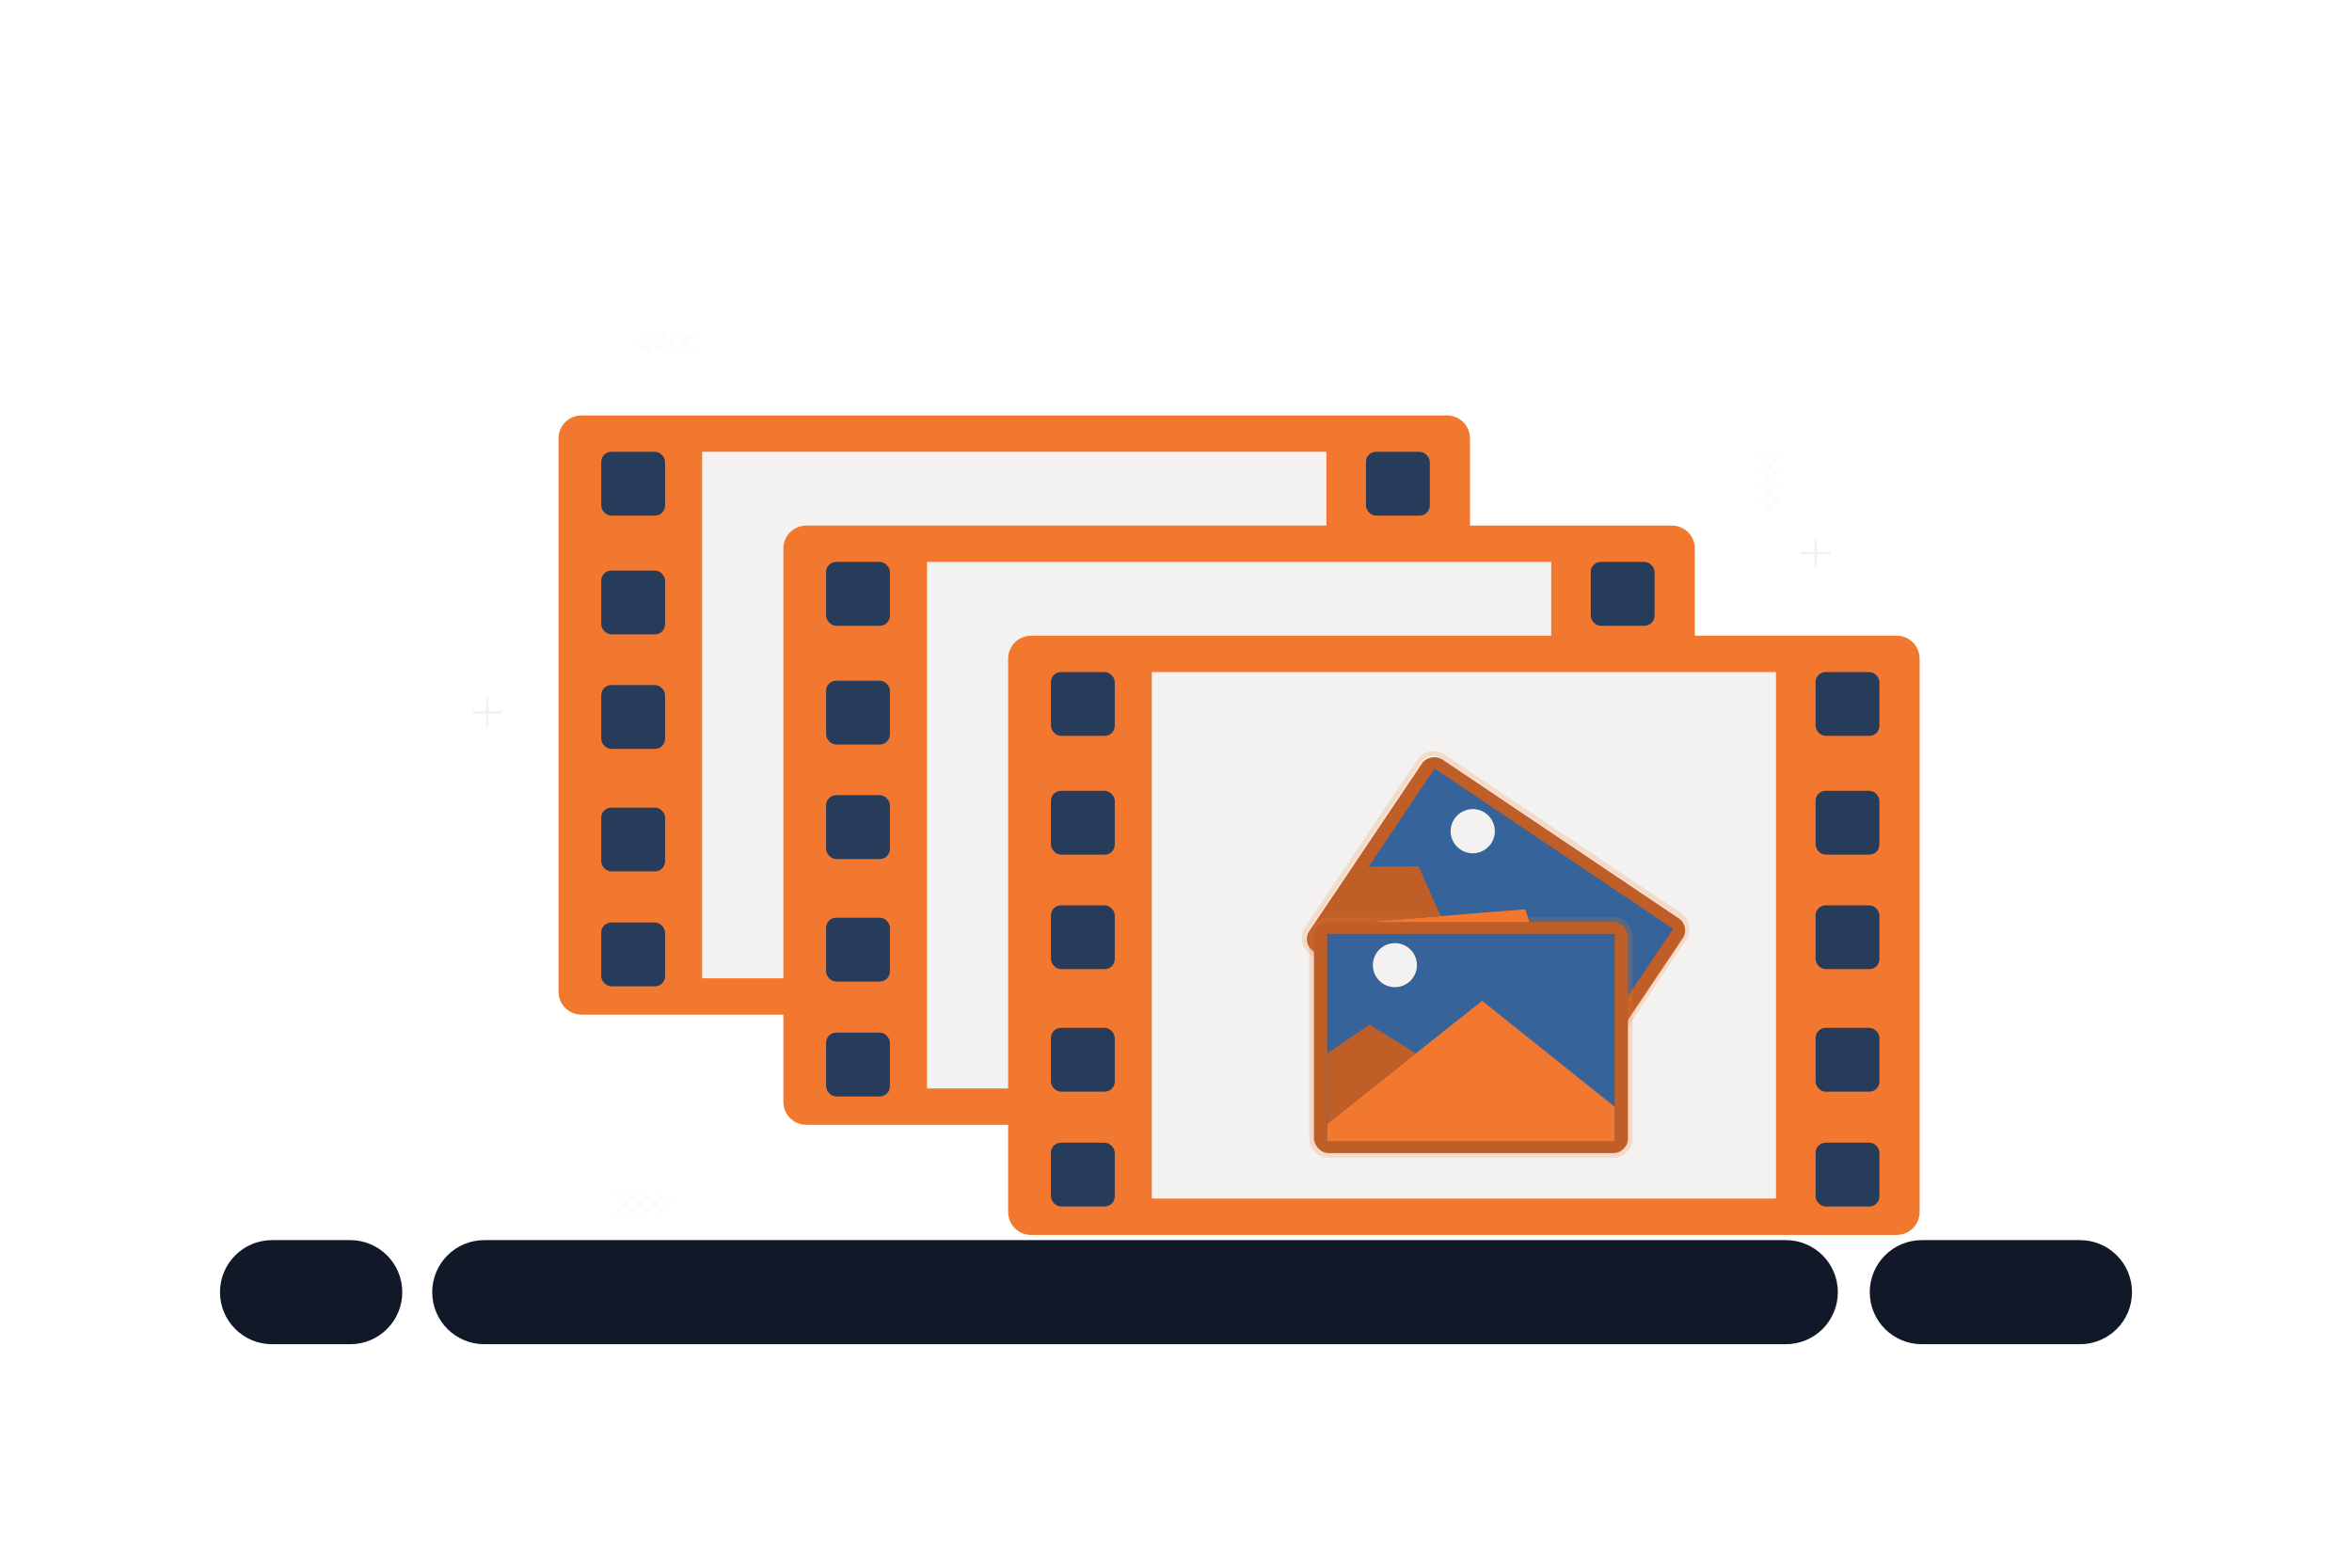 <?xml version="1.0" encoding="UTF-8"?>
<svg xmlns="http://www.w3.org/2000/svg" version="1.1" xmlns:xlink="http://www.w3.org/1999/xlink" viewBox="0 0 3000 2000">
  <!-- Generator: Adobe Illustrator 29.3.1, SVG Export Plug-In . SVG Version: 2.1.0 Build 151)  -->
  <defs>
    <style>
      .st0 {
        fill: #273B5B;
      }

      .st1 {
        fill: #273B5B;
      }

      .st2 {
        fill: #273B5B;
      }

      .st3 {
        fill: url(#linear-gradient2);
      }

      .st4 {
        fill: #273B5B;
      }

      .st5 {
        fill: #273B5B;
      }

      .st6 {
        fill: #273B5B;
      }

      .st7 {
        fill: #273B5B;
      }

      .st8 {
        fill: url(#linear-gradient10);
      }

      .st9 {
        fill: url(#New_Gradient_Swatch1);
      }

      .st10 {
        fill: #BF5E26;
      }

      .st11 {
        fill: #36649A;
      }

      .st12 {
        fill: #273B5B;
      }

      .st13 {
        fill: url(#Gradient_Blue_27);
      }

      .st14 {
        fill: url(#Gradient_Blue_217);
      }

      .st15 {
        fill: none;
      }

      .st16 {
        fill: #273B5B
      }

      .st17 {
        fill: #F4F2F0;
      }

      .st18 {
        fill: url(#New_Gradient_Swatch3);
      }

      .st19 {
        fill: #F4F2F0;
      }

      .st20 {
        opacity: 0;
      }

      .st20, .st21 {
        fill: #F27830;
      }

      .st22 {
        fill: #273B5B;
      }

      .st23 {
        fill: url(#Gradient_Blue_28);
      }

      .st24 {
        fill: #36649A;
      }

      .st25 {
        fill: #273B5B;
      }

      .st21 {
        mix-blend-mode: overlay;
      }

      .st21, .st26 {
        opacity: .2;
      }

      .st27 {
        fill: #BF5E26;
      }

      .st28 {
        fill: #F27830;
      }

      .st29 {
        fill: url(#linear-gradient11);
      }

      .st30 {
        fill: url(#New_Gradient_Swatch2);
      }

      .st31 {
        fill: #F4F2F0;
      }

      .st32 {
        fill: #F27830;
      }

      .st33 {
        fill: #273B5B;
      }

      .st34 {
        fill: url(#Gradient_Blue_218);
      }

      .st35 {
        fill: #111827;
      }

      .st36 {
        fill: url(#Gradient_Blue_216);
      }

      .st37 {
        fill: #273B5B;
      }

      .st38 {
        fill: #F27830;
      }

      .st39 {
        isolation: isolate;
      }

      .st40 {
        fill: #F27830;
      }

      .st41 {
        fill: url(#linear-gradient12);
      }

      .st42 {
        fill: #273B5B;
      }

      .st43 {
        fill: url(#linear-gradient7);
      }

      .st44 {
        fill: #BF5E26;
      }

      .st45 {
        fill: url(#linear-gradient4);
      }

      .st46 {
        fill: url(#Gradient_Blue_219);
      }

      .st47 {
        fill: url(#linear-gradient14);
      }

      .st48 {
        fill: url(#linear-gradient5);
      }

      .st49 {
        fill: url(#New_Gradient_Swatch);
      }

      .st50 {
        fill: url(#linear-gradient3);
      }

      .st51 {
        fill: url(#Gradient_Blue_29);
      }

      .st52 {
        opacity: 0;
      }

      .st52, .st53 {
        fill: #F4F2F0;
      }

      .st54 {
        fill: #273B5B;
      }

      .st55 {
        fill: url(#linear-gradient15);
      }

      .st56 {
        fill: #F4F2F0;
      }

      .st57 {
        fill: #273B5B;
      }

      .st58 {
        fill: #273B5B;
      }

      .st59 {
        fill: #273B5B;
      }

      .st60 {
        fill: #F4F2F0;
      }

      .st61 {
        fill: #273B5B;
      }

      .st62 {
        fill: url(#linear-gradient6);
      }

      .st63 {
        fill: url(#Gradient_Blue_26);
      }

      .st64 {
        fill: url(#linear-gradient13);
      }

      .st65 {
        fill: #273B5B;
      }

      .st66 {
        fill: #F27830;
      }

      .st67 {
        fill: #273B5B;
      }

      .st68 {
        fill: #273B5B;
      }
    </style>
    <linearGradient id="linear-gradient" x1="932.2" y1="1305" x2="1652.2" y2="522.7" gradientUnits="userSpaceOnUse">
      <stop offset="0" stop-color="#339"/>
      <stop offset="1" stop-color="#6b6bb5"/>
    </linearGradient>
    <linearGradient id="linear-gradient1" x1="1598.1" y1="506.2" x2="989.3" y2="1318.3" gradientUnits="userSpaceOnUse">
      <stop offset="0" stop-color="#9090c7"/>
      <stop offset="1" stop-color="#6b6bb5"/>
    </linearGradient>
    <linearGradient id="Gradient_Blue_2" data-name="Gradient Blue 2" x1="832.3" y1="584.2" x2="783.5" y2="649.4" gradientUnits="userSpaceOnUse">
      <stop offset="0" stop-color="#2a2a86"/>
      <stop offset="1" stop-color="#171761"/>
    </linearGradient>
    <linearGradient id="Gradient_Blue_21" data-name="Gradient Blue 2" x1="838.8" y1="727.1" x2="776.5" y2="810.1" xlink:href="#Gradient_Blue_2"/>
    <linearGradient id="Gradient_Blue_22" data-name="Gradient Blue 2" x1="838.8" y1="873.2" x2="776.5" y2="956.2" xlink:href="#Gradient_Blue_2"/>
    <linearGradient id="Gradient_Blue_23" data-name="Gradient Blue 2" x1="838.8" y1="1029.5" x2="776.5" y2="1112.5" xlink:href="#Gradient_Blue_2"/>
    <linearGradient id="Gradient_Blue_24" data-name="Gradient Blue 2" x1="838.8" y1="1176.1" x2="776.5" y2="1259.1" xlink:href="#Gradient_Blue_2"/>
    <linearGradient id="Gradient_Blue_25" data-name="Gradient Blue 2" x1="1814.1" y1="575.6" x2="1751.9" y2="658.7" xlink:href="#Gradient_Blue_2"/>
    <linearGradient id="Gradient_Blue_26" data-name="Gradient Blue 2" x1="1814.1" y1="727.1" x2="1751.9" y2="810.1" xlink:href="#Gradient_Blue_2"/>
    <linearGradient id="Gradient_Blue_27" data-name="Gradient Blue 2" x1="1814.1" y1="873.2" x2="1751.9" y2="956.2" xlink:href="#Gradient_Blue_2"/>
    <linearGradient id="Gradient_Blue_28" data-name="Gradient Blue 2" x1="1814.1" y1="1029.5" x2="1751.9" y2="1112.5" xlink:href="#Gradient_Blue_2"/>
    <linearGradient id="Gradient_Blue_29" data-name="Gradient Blue 2" x1="1814.1" y1="1176.1" x2="1751.9" y2="1259.1" xlink:href="#Gradient_Blue_2"/>
    <linearGradient id="linear-gradient2" x1="2191.2" y1="1887.4" x2="1999.5" y2="2145" gradientTransform="translate(3359.7 2998.3) rotate(-90) scale(1 -1)" gradientUnits="userSpaceOnUse">
      <stop offset="0" stop-color="#9090c7"/>
      <stop offset="1" stop-color="#4343a1"/>
    </linearGradient>
    <linearGradient id="linear-gradient3" x1="2113.5" y1="2190" x2="2018.7" y2="2027.9" gradientTransform="translate(4196.7 391.3) rotate(-146.1) scale(1 -1)" gradientUnits="userSpaceOnUse">
      <stop offset="0" stop-color="#419c41"/>
      <stop offset="1" stop-color="#7ed47e"/>
    </linearGradient>
    <linearGradient id="linear-gradient4" x1="2215.3" y1="2090" x2="2248.7" y2="1982" xlink:href="#linear-gradient3"/>
    <linearGradient id="New_Gradient_Swatch" data-name="New Gradient Swatch" x1="2157.1" y1="1933.4" x2="2213.4" y2="1933.4" gradientTransform="translate(4196.7 391.3) rotate(-146.1) scale(1 -1)" gradientUnits="userSpaceOnUse">
      <stop offset="0" stop-color="#ffe081"/>
      <stop offset="1" stop-color="#fc3"/>
    </linearGradient>
    <linearGradient id="linear-gradient5" x1="4527.2" y1="904.4" x2="4335.4" y2="1161.9" gradientTransform="translate(5726.9) rotate(-180) scale(1 -1)" xlink:href="#linear-gradient2"/>
    <linearGradient id="linear-gradient6" x1="4449.5" y1="1207" x2="4354.7" y2="1044.8" gradientTransform="translate(5726.9) rotate(-180) scale(1 -1)" xlink:href="#linear-gradient3"/>
    <linearGradient id="linear-gradient7" x1="4551.3" y1="1106.9" x2="4584.7" y2="999" gradientTransform="translate(5726.9) rotate(-180) scale(1 -1)" xlink:href="#linear-gradient3"/>
    <linearGradient id="New_Gradient_Swatch1" data-name="New Gradient Swatch" x1="4493.1" y1="950.3" x2="4549.3" y2="950.3" gradientTransform="translate(5726.9) rotate(-180) scale(1 -1)" xlink:href="#New_Gradient_Swatch"/>
    <linearGradient id="linear-gradient8" x1="1219" y1="1445.5" x2="1939" y2="663.2" xlink:href="#linear-gradient"/>
    <linearGradient id="linear-gradient9" x1="1884.9" y1="646.7" x2="1276.1" y2="1458.8" xlink:href="#linear-gradient1"/>
    <linearGradient id="Gradient_Blue_210" data-name="Gradient Blue 2" x1="1119.1" y1="724.7" x2="1070.3" y2="789.8" xlink:href="#Gradient_Blue_2"/>
    <linearGradient id="Gradient_Blue_211" data-name="Gradient Blue 2" x1="1125.5" y1="867.6" x2="1063.3" y2="950.6" xlink:href="#Gradient_Blue_2"/>
    <linearGradient id="Gradient_Blue_212" data-name="Gradient Blue 2" x1="1125.5" y1="1013.7" x2="1063.3" y2="1096.7" xlink:href="#Gradient_Blue_2"/>
    <linearGradient id="Gradient_Blue_213" data-name="Gradient Blue 2" x1="1125.5" y1="1170" x2="1063.3" y2="1253" xlink:href="#Gradient_Blue_2"/>
    <linearGradient id="Gradient_Blue_214" data-name="Gradient Blue 2" x1="1125.5" y1="1316.6" x2="1063.3" y2="1399.6" xlink:href="#Gradient_Blue_2"/>
    <linearGradient id="Gradient_Blue_215" data-name="Gradient Blue 2" x1="2100.9" y1="716.1" x2="2038.6" y2="799.1" xlink:href="#Gradient_Blue_2"/>
    <linearGradient id="Gradient_Blue_216" data-name="Gradient Blue 2" x1="2100.9" y1="867.6" x2="2038.6" y2="950.6" xlink:href="#Gradient_Blue_2"/>
    <linearGradient id="Gradient_Blue_217" data-name="Gradient Blue 2" x1="2100.9" y1="1013.7" x2="2038.6" y2="1096.7" xlink:href="#Gradient_Blue_2"/>
    <linearGradient id="Gradient_Blue_218" data-name="Gradient Blue 2" x1="2100.9" y1="1170" x2="2038.6" y2="1253" xlink:href="#Gradient_Blue_2"/>
    <linearGradient id="Gradient_Blue_219" data-name="Gradient Blue 2" x1="2100.9" y1="1316.6" x2="2038.6" y2="1399.6" xlink:href="#Gradient_Blue_2"/>
    <linearGradient id="linear-gradient10" x1="1874.8" y1="1844.3" x2="1683" y2="2101.9" gradientTransform="translate(3603.4 2822.4) rotate(-90) scale(1 -1)" xlink:href="#linear-gradient2"/>
    <linearGradient id="linear-gradient11" x1="1797.1" y1="2146.9" x2="1702.3" y2="1984.7" xlink:href="#linear-gradient3"/>
    <linearGradient id="linear-gradient12" x1="1898.9" y1="2046.9" x2="1932.3" y2="1938.9" xlink:href="#linear-gradient3"/>
    <linearGradient id="New_Gradient_Swatch2" data-name="New Gradient Swatch" x1="1840.6" y1="1890.3" x2="1896.9" y2="1890.3" xlink:href="#New_Gradient_Swatch"/>
    <linearGradient id="linear-gradient13" x1="4240.4" y1="1044.9" x2="4048.7" y2="1302.4" gradientTransform="translate(5726.9) rotate(-180) scale(1 -1)" xlink:href="#linear-gradient2"/>
    <linearGradient id="linear-gradient14" x1="4162.7" y1="1347.4" x2="4067.9" y2="1185.3" gradientTransform="translate(5726.9) rotate(-180) scale(1 -1)" xlink:href="#linear-gradient3"/>
    <linearGradient id="linear-gradient15" x1="4264.5" y1="1247.4" x2="4297.9" y2="1139.5" gradientTransform="translate(5726.9) rotate(-180) scale(1 -1)" xlink:href="#linear-gradient3"/>
    <linearGradient id="New_Gradient_Swatch3" data-name="New Gradient Swatch" x1="4206.3" y1="1090.8" x2="4262.6" y2="1090.8" gradientTransform="translate(5726.9) rotate(-180) scale(1 -1)" xlink:href="#New_Gradient_Swatch"/>
    <linearGradient id="linear-gradient16" x1="1505.8" y1="1586" x2="2225.8" y2="803.7" xlink:href="#linear-gradient"/>
    <linearGradient id="linear-gradient17" x1="2171.6" y1="787.2" x2="1562.9" y2="1599.3" xlink:href="#linear-gradient1"/>
    <linearGradient id="Gradient_Blue_220" data-name="Gradient Blue 2" x1="1405.9" y1="865.2" x2="1357.1" y2="930.3" xlink:href="#Gradient_Blue_2"/>
    <linearGradient id="Gradient_Blue_221" data-name="Gradient Blue 2" x1="1412.3" y1="1008.1" x2="1350.1" y2="1091.1" xlink:href="#Gradient_Blue_2"/>
    <linearGradient id="Gradient_Blue_222" data-name="Gradient Blue 2" x1="1412.3" y1="1154.2" x2="1350.1" y2="1237.2" xlink:href="#Gradient_Blue_2"/>
    <linearGradient id="Gradient_Blue_223" data-name="Gradient Blue 2" x1="1412.3" y1="1310.5" x2="1350.1" y2="1393.5" xlink:href="#Gradient_Blue_2"/>
    <linearGradient id="Gradient_Blue_224" data-name="Gradient Blue 2" x1="1412.3" y1="1457" x2="1350.1" y2="1540.1" xlink:href="#Gradient_Blue_2"/>
    <linearGradient id="Gradient_Blue_225" data-name="Gradient Blue 2" x1="2387.6" y1="856.6" x2="2325.4" y2="939.6" xlink:href="#Gradient_Blue_2"/>
    <linearGradient id="Gradient_Blue_226" data-name="Gradient Blue 2" x1="2387.6" y1="1008.1" x2="2325.4" y2="1091.1" xlink:href="#Gradient_Blue_2"/>
    <linearGradient id="Gradient_Blue_227" data-name="Gradient Blue 2" x1="2387.6" y1="1154.2" x2="2325.4" y2="1237.2" xlink:href="#Gradient_Blue_2"/>
    <linearGradient id="Gradient_Blue_228" data-name="Gradient Blue 2" x1="2387.6" y1="1310.5" x2="2325.4" y2="1393.5" xlink:href="#Gradient_Blue_2"/>
    <linearGradient id="Gradient_Blue_229" data-name="Gradient Blue 2" x1="2387.6" y1="1457" x2="2325.4" y2="1540.1" xlink:href="#Gradient_Blue_2"/>
    <linearGradient id="linear-gradient18" x1="1558.4" y1="1801.2" x2="1366.6" y2="2058.8" gradientTransform="translate(3847 2646.5) rotate(-90) scale(1 -1)" xlink:href="#linear-gradient2"/>
    <linearGradient id="linear-gradient19" x1="1480.6" y1="2103.8" x2="1385.9" y2="1941.6" xlink:href="#linear-gradient3"/>
    <linearGradient id="linear-gradient20" x1="1582.5" y1="2003.8" x2="1615.8" y2="1895.8" xlink:href="#linear-gradient3"/>
    <linearGradient id="New_Gradient_Swatch4" data-name="New Gradient Swatch" x1="1524.2" y1="1847.2" x2="1580.5" y2="1847.2" xlink:href="#New_Gradient_Swatch"/>
    <linearGradient id="linear-gradient21" x1="3953.6" y1="1185.4" x2="3761.9" y2="1442.9" gradientTransform="translate(5726.9) rotate(-180) scale(1 -1)" xlink:href="#linear-gradient2"/>
    <linearGradient id="linear-gradient22" x1="3875.9" y1="1487.9" x2="3781.1" y2="1325.8" gradientTransform="translate(5726.9) rotate(-180) scale(1 -1)" xlink:href="#linear-gradient3"/>
    <linearGradient id="linear-gradient23" x1="3977.8" y1="1387.9" x2="4011.1" y2="1280" gradientTransform="translate(5726.9) rotate(-180) scale(1 -1)" xlink:href="#linear-gradient3"/>
    <linearGradient id="New_Gradient_Swatch5" data-name="New Gradient Swatch" x1="3919.5" y1="1231.3" x2="3975.8" y2="1231.3" gradientTransform="translate(5726.9) rotate(-180) scale(1 -1)" xlink:href="#New_Gradient_Swatch"/>
  </defs>
  <g class="st39">
    <g id="BG">
      <rect class="st15" x="0" y="0" width="3000" height="2000"/>
    </g>
    <g id="BG2">
      <g>
        <path class="st35" d="M2653,1582.1h-201.7c-36.7,0-66.4,29.7-66.4,66.4s29.7,66.4,66.4,66.4h201.7c36.7,0,66.4-29.7,66.4-66.4s-29.7-66.4-66.4-66.4Z"/>
        <path class="st35" d="M2277.9,1582.1H617.7c-36.7,0-66.4,29.7-66.4,66.4s29.7,66.4,66.4,66.4h1660.1c36.7,0,66.4-29.7,66.4-66.4s-29.7-66.4-66.4-66.4Z"/>
        <path class="st35" d="M446.7,1582.1h-99.7c-36.7,0-66.4,29.7-66.4,66.4s29.7,66.4,66.4,66.4h99.7c36.7,0,66.4-29.7,66.4-66.4s-29.7-66.4-66.4-66.4Z"/>
      </g>
    </g>
    <g id="Illustration">
      <g class="st26">
        <path class="st53" d="M866.7,425.6v5.6c0,.3-.1.6-.4.8l-7.8,6.1c-.5.4-.5,1.2,0,1.6l7.8,6.1c.2.2.4.5.4.8v5.6c0,.8-.9,1.3-1.5.8l-16.9-13.4c-.5-.4-.5-1.2,0-1.6l16.9-13.4c.6-.5,1.5,0,1.5.8Z"/>
        <path class="st53" d="M884.6,425.6v5.6c0,.3-.1.6-.4.8l-7.8,6.1c-.5.4-.5,1.2,0,1.6l7.8,6.1c.2.2.4.5.4.8v5.6c0,.8-.9,1.3-1.5.8l-16.9-13.4c-.5-.4-.5-1.2,0-1.6l16.9-13.4c.6-.5,1.5,0,1.5.8Z"/>
        <path class="st53" d="M848.9,425.6v5.6c0,.3-.1.6-.4.8l-7.8,6.1c-.5.4-.5,1.2,0,1.6l7.8,6.1c.2.2.4.5.4.8v5.6c0,.8-.9,1.3-1.5.8l-16.9-13.4c-.5-.4-.5-1.2,0-1.6l16.9-13.4c.6-.5,1.5,0,1.5.8Z"/>
        <path class="st53" d="M831,425.6v5.6c0,.3-.1.6-.4.8l-7.8,6.1c-.5.4-.5,1.2,0,1.6l7.8,6.1c.2.2.4.5.4.8v5.6c0,.8-.9,1.3-1.5.8l-16.9-13.4c-.5-.4-.5-1.2,0-1.6l16.9-13.4c.6-.5,1.5,0,1.5.8Z"/>
      </g>
      <g class="st26">
        <path class="st53" d="M2243.3,598.8h5.6c.3,0,.6.1.8.4l6.1,7.8c.4.5,1.2.5,1.6,0l6.1-7.8c.2-.2.5-.4.8-.4h5.6c.8,0,1.3.9.8,1.5l-13.4,16.9c-.4.5-1.2.5-1.6,0l-13.4-16.9c-.5-.6,0-1.5.8-1.5Z"/>
        <path class="st53" d="M2243.3,581h5.6c.3,0,.6.1.8.4l6.1,7.8c.4.5,1.2.5,1.6,0l6.1-7.8c.2-.2.5-.4.8-.4h5.6c.8,0,1.3.9.8,1.5l-13.4,16.9c-.4.5-1.2.5-1.6,0l-13.4-16.9c-.5-.6,0-1.5.8-1.5Z"/>
        <path class="st53" d="M2243.3,616.6h5.6c.3,0,.6.1.8.4l6.1,7.8c.4.5,1.2.5,1.6,0l6.1-7.8c.2-.2.5-.4.8-.4h5.6c.8,0,1.3.9.8,1.5l-13.4,16.9c-.4.5-1.2.5-1.6,0l-13.4-16.9c-.5-.6,0-1.5.8-1.5Z"/>
        <path class="st53" d="M2243.3,634.5h5.6c.3,0,.6.1.8.4l6.1,7.8c.4.5,1.2.5,1.6,0l6.1-7.8c.2-.2.5-.4.8-.4h5.6c.8,0,1.3.9.8,1.5l-13.4,16.9c-.4.5-1.2.5-1.6,0l-13.4-16.9c-.5-.6,0-1.5.8-1.5Z"/>
      </g>
      <g class="st26">
        <path class="st53" d="M803.3,1548.9v-5.6c0-.3.1-.6.4-.8l7.8-6.1c.5-.4.5-1.2,0-1.6l-7.8-6.1c-.2-.2-.4-.5-.4-.8v-5.6c0-.8.9-1.3,1.5-.8l16.9,13.4c.5.4.5,1.2,0,1.6l-16.9,13.4c-.6.5-1.5,0-1.5-.8Z"/>
        <path class="st53" d="M785.5,1548.9v-5.6c0-.3.1-.6.4-.8l7.8-6.1c.5-.4.5-1.2,0-1.6l-7.8-6.1c-.2-.2-.4-.5-.4-.8v-5.6c0-.8.9-1.3,1.5-.8l16.9,13.4c.5.4.5,1.2,0,1.6l-16.9,13.4c-.6.5-1.5,0-1.5-.8Z"/>
        <path class="st53" d="M821.2,1548.9v-5.6c0-.3.1-.6.4-.8l7.8-6.1c.5-.4.5-1.2,0-1.6l-7.8-6.1c-.2-.2-.4-.5-.4-.8v-5.6c0-.8.9-1.3,1.5-.8l16.9,13.4c.5.4.5,1.2,0,1.6l-16.9,13.4c-.6.5-1.5,0-1.5-.8Z"/>
        <path class="st53" d="M839,1548.9v-5.6c0-.3.1-.6.4-.8l7.8-6.1c.5-.4.5-1.2,0-1.6l-7.8-6.1c-.2-.2-.4-.5-.4-.8v-5.6c0-.8.9-1.3,1.5-.8l16.9,13.4c.5.4.5,1.2,0,1.6l-16.9,13.4c-.6.5-1.5,0-1.5-.8Z"/>
      </g>
      <g>
        <rect class="st53" x="2314.2" y="687.3" width="3.3" height="36.8"/>
        <rect class="st53" x="2314.2" y="687.3" width="3.3" height="36.8" transform="translate(1610.2 3021.5) rotate(-90)"/>
      </g>
      <g>
        <rect class="st53" x="619.8" y="890.7" width="3.3" height="36.8"/>
        <rect class="st53" x="619.8" y="890.7" width="3.3" height="36.8" transform="translate(-287.7 1530.5) rotate(-90)"/>
      </g>
      <path class="st52" d="M2225.1,466.8l-239.2-119.8c-3.5-1.8-7.8-.3-9.5,3.2l-76.6,153c-1.8,3.5-.3,7.8,3.2,9.5l239.2,119.8c3.5,1.8,7.8.3,9.5-3.2l76.6-153c1.8-3.5.3-7.8-3.2-9.5ZM1931.4,513.7c-.8,1.5-2.6,2.1-4.2,1.4l-12.1-6.1c-1.5-.8-2.2-2.6-1.4-4.2l6.1-12.1c.8-1.5,2.6-2.1,4.2-1.4l12.1,6.1c1.5.8,2.1,2.6,1.4,4.2l-6.1,12.1ZM1947.3,481.9c-.8,1.5-2.6,2.1-4.2,1.4l-12.1-6.1c-1.5-.8-2.2-2.6-1.4-4.2l6.1-12.1c.8-1.5,2.6-2.1,4.2-1.4l12.1,6.1c1.5.8,2.2,2.6,1.4,4.2l-6.1,12.1ZM1964.2,448.1c-.8,1.5-2.6,2.1-4.2,1.4l-12.1-6.1c-1.5-.8-2.1-2.6-1.4-4.2l6.1-12.1c.8-1.5,2.6-2.1,4.2-1.4l12.1,6.1c1.5.8,2.2,2.6,1.4,4.2l-6.1,12.1ZM1980.1,416.4c-.8,1.5-2.6,2.1-4.2,1.4l-12.1-6.1c-1.5-.8-2.2-2.6-1.4-4.2l6.1-12.1c.8-1.5,2.6-2.1,4.2-1.4l12.1,6.1c1.5.8,2.1,2.6,1.4,4.2l-6.1,12.1ZM1996.5,383.6c-.8,1.5-2.6,2.1-4.2,1.4l-12.1-6.1c-1.5-.8-2.2-2.6-1.4-4.2l6.1-12.1c.8-1.5,2.6-2.1,4.2-1.4l12.1,6.1c1.5.8,2.2,2.6,1.4,4.2l-6.1,12.1ZM2113.8,605.8l-172.5-86.4,72.9-145.6,172.5,86.4-72.9,145.6ZM2142.7,619.5c-.8,1.5-2.6,2.2-4.2,1.4l-12.1-6.1c-1.5-.8-2.2-2.6-1.4-4.2l6.1-12.1c.8-1.5,2.6-2.2,4.2-1.4l12.1,6.1c1.5.8,2.1,2.6,1.4,4.2l-6.1,12.1ZM2158.6,587.7c-.8,1.5-2.6,2.2-4.2,1.4l-12.1-6.1c-1.5-.8-2.2-2.6-1.4-4.2l6.1-12.1c.8-1.5,2.6-2.2,4.2-1.4l12.1,6.1c1.5.8,2.2,2.6,1.4,4.2l-6.1,12.1ZM2175.6,553.9c-.8,1.5-2.6,2.2-4.2,1.4l-12.1-6.1c-1.5-.8-2.1-2.6-1.4-4.2l6.1-12.1c.8-1.5,2.6-2.2,4.2-1.4l12.1,6.1c1.5.8,2.2,2.6,1.4,4.2l-6.1,12.1ZM2191.4,522.2c-.8,1.5-2.6,2.2-4.2,1.4l-12.1-6.1c-1.5-.8-2.2-2.6-1.4-4.2l6.1-12.1c.8-1.5,2.6-2.2,4.2-1.4l12.1,6.1c1.5.8,2.1,2.6,1.4,4.2l-6.1,12.1ZM2207.8,489.4c-.8,1.5-2.6,2.2-4.2,1.4l-12.1-6.1c-1.5-.8-2.2-2.6-1.4-4.2l6.1-12.1c.8-1.5,2.6-2.2,4.2-1.4l12.1,6.1c1.5.8,2.2,2.6,1.4,4.2l-6.1,12.1Z"/>
      <path class="st52" d="M606.4,374.7l-114.6,333.2c-1.7,4.9.9,10.2,5.8,11.9l213.1,73.3c4.9,1.7,10.2-.9,11.9-5.8l114.6-333.2c1.7-4.9-.9-10.2-5.8-11.9l-213.1-73.3c-4.9-1.7-10.2.9-11.9,5.8ZM718.8,749.9c2.1.7,3.3,3.1,2.5,5.2l-5.8,16.9c-.7,2.1-3,3.3-5.2,2.5l-16.8-5.8c-2.1-.7-3.3-3.1-2.5-5.2l5.8-16.9c.7-2.1,3.1-3.3,5.2-2.5l16.8,5.8ZM674.6,734.7c2.1.7,3.3,3.1,2.5,5.2l-5.8,16.9c-.7,2.1-3,3.3-5.2,2.5l-16.8-5.8c-2.1-.7-3.3-3.1-2.5-5.2l5.8-16.9c.7-2.1,3-3.3,5.2-2.5l16.8,5.8ZM627.4,718.5c2.1.7,3.3,3.1,2.5,5.2l-5.8,16.9c-.7,2.1-3.1,3.3-5.2,2.5l-16.8-5.8c-2.1-.7-3.3-3.1-2.5-5.2l5.8-16.9c.7-2.1,3-3.3,5.2-2.5l16.8,5.8ZM583.3,703.3c2.1.7,3.3,3.1,2.5,5.2l-5.8,16.9c-.7,2.1-3,3.3-5.2,2.5l-16.8-5.8c-2.1-.7-3.3-3.1-2.5-5.2l5.8-16.9c.7-2.1,3.1-3.3,5.2-2.5l16.8,5.8ZM537.6,687.6c2.1.7,3.3,3.1,2.5,5.2l-5.8,16.9c-.7,2.1-3,3.3-5.2,2.5l-16.8-5.8c-2.1-.7-3.3-3.1-2.5-5.2l5.8-16.9c.7-2.1,3-3.3,5.2-2.5l16.8,5.8ZM807.2,495.7l-82.7,240.3-202.7-69.7,82.7-240.3,202.7,69.7ZM820.1,455.6c2.1.7,3.3,3,2.5,5.2l-5.8,16.8c-.7,2.1-3,3.3-5.2,2.5l-16.8-5.8c-2.1-.7-3.3-3-2.5-5.2l5.8-16.8c.7-2.1,3.1-3.3,5.2-2.5l16.8,5.8ZM775.9,440.4c2.1.7,3.3,3,2.5,5.2l-5.8,16.8c-.7,2.1-3,3.3-5.2,2.5l-16.8-5.8c-2.1-.7-3.3-3-2.5-5.2l5.8-16.8c.7-2.1,3-3.3,5.2-2.5l16.8,5.8ZM728.7,424.1c2.1.7,3.3,3,2.5,5.2l-5.8,16.8c-.7,2.1-3.1,3.3-5.2,2.5l-16.8-5.8c-2.1-.7-3.3-3-2.5-5.2l5.8-16.8c.7-2.1,3-3.3,5.2-2.5l16.8,5.8ZM684.6,409c2.1.7,3.3,3,2.5,5.2l-5.8,16.8c-.7,2.1-3,3.3-5.2,2.5l-16.8-5.8c-2.1-.7-3.3-3-2.5-5.2l5.8-16.8c.7-2.1,3.1-3.3,5.2-2.5l16.8,5.8ZM638.9,393.2c2.1.7,3.3,3,2.5,5.2l-5.8,16.8c-.7,2.1-3,3.3-5.2,2.5l-16.8-5.8c-2.1-.7-3.3-3-2.5-5.2l5.8-16.8c.7-2.1,3-3.3,5.2-2.5l16.8,5.8Z"/>
      <path class="st52" d="M2487,1311.8l-105.6,80.4c-1.5,1.2-1.8,3.4-.7,4.9l51.4,67.5c1.2,1.5,3.4,1.8,4.9.7l105.6-80.4c1.5-1.2,1.8-3.4.7-4.9l-51.4-67.5c-1.2-1.5-3.4-1.8-4.9-.7ZM2443.7,1452.9c.5.7.4,1.6-.3,2.2l-5.3,4.1c-.7.5-1.6.4-2.2-.3l-4.1-5.3c-.5-.7-.4-1.6.3-2.2l5.3-4.1c.7-.5,1.6-.4,2.2.3l4.1,5.3ZM2433.1,1438.9c.5.7.4,1.6-.3,2.2l-5.3,4.1c-.7.5-1.6.4-2.2-.3l-4.1-5.3c-.5-.7-.4-1.6.3-2.2l5.3-4.1c.7-.5,1.6-.4,2.2.3l4.1,5.3ZM2421.7,1423.9c.5.7.4,1.6-.3,2.2l-5.3,4.1c-.7.5-1.6.4-2.2-.3l-4.1-5.3c-.5-.7-.4-1.6.3-2.2l5.3-4.1c.7-.5,1.6-.4,2.2.3l4.1,5.3ZM2411.1,1409.9c.5.7.4,1.6-.3,2.2l-5.3,4.1c-.7.5-1.6.4-2.2-.3l-4.1-5.3c-.5-.7-.4-1.6.3-2.2l5.3-4.1c.7-.5,1.6-.4,2.2.3l4.1,5.3ZM2400,1395.5c.5.7.4,1.6-.3,2.2l-5.3,4.1c-.7.5-1.6.4-2.2-.3l-4.1-5.3c-.5-.7-.4-1.6.3-2.2l5.3-4.1c.7-.5,1.6-.4,2.2.3l4.1,5.3ZM2524.6,1391.7l-76.1,58-48.9-64.2,76.1-58,48.9,64.2ZM2537,1381.9c.5.7.4,1.6-.3,2.2l-5.3,4.1c-.7.5-1.6.4-2.2-.3l-4.1-5.3c-.5-.7-.4-1.6.3-2.2l5.3-4.1c.7-.5,1.6-.4,2.2.3l4.1,5.3ZM2526.3,1367.8c.5.7.4,1.6-.3,2.2l-5.3,4.1c-.7.5-1.6.4-2.2-.3l-4.1-5.3c-.5-.7-.4-1.6.3-2.2l5.3-4.1c.7-.5,1.6-.4,2.2.3l4.1,5.3ZM2515,1352.9c.5.7.4,1.6-.3,2.2l-5.3,4.1c-.7.5-1.6.4-2.2-.3l-4.1-5.3c-.5-.7-.4-1.6.3-2.2l5.3-4.1c.7-.5,1.6-.4,2.2.3l4.1,5.3ZM2504.3,1338.9c.5.7.4,1.6-.3,2.2l-5.3,4.1c-.7.5-1.6.4-2.2-.3l-4.1-5.3c-.5-.7-.4-1.6.3-2.2l5.3-4.1c.7-.5,1.6-.4,2.2.3l4.1,5.3ZM2493.3,1324.4c.5.7.4,1.6-.3,2.2l-5.3,4.1c-.7.5-1.6.4-2.2-.3l-4.1-5.3c-.5-.7-.4-1.6.3-2.2l5.3-4.1c.7-.5,1.6-.4,2.2.3l4.1,5.3Z"/>
      <path class="st52" d="M1404.1,352.5l-125,44.4c-1.8.7-2.8,2.7-2.1,4.5l28.4,80c.7,1.8,2.7,2.8,4.5,2.1l125-44.4c1.8-.7,2.8-2.7,2.1-4.5l-28.4-80c-.7-1.8-2.7-2.8-4.5-2.1ZM1319.9,473.7c.3.8-.1,1.7-.9,2l-6.3,2.2c-.8.3-1.7-.1-2-.9l-2.2-6.3c-.3-.8.1-1.7.9-2l6.3-2.2c.8-.3,1.7.1,2,.9l2.2,6.3ZM1314,457.1c.3.8-.1,1.7-.9,2l-6.3,2.2c-.8.3-1.7-.1-2-.9l-2.2-6.3c-.3-.8.1-1.7.9-2l6.3-2.2c.8-.3,1.7.1,2,.9l2.2,6.3ZM1307.7,439.4c.3.8-.1,1.7-.9,2l-6.3,2.2c-.8.3-1.7-.1-2-.9l-2.2-6.3c-.3-.8.1-1.7.9-2l6.3-2.2c.8-.3,1.7.1,2,.9l2.2,6.3ZM1301.8,422.8c.3.8-.1,1.7-.9,2l-6.3,2.2c-.8.3-1.7-.1-2-.9l-2.2-6.3c-.3-.8.1-1.7.9-2l6.3-2.2c.8-.3,1.7.1,2,.9l2.2,6.3ZM1295.7,405.7c.3.8-.1,1.7-.9,2l-6.3,2.2c-.8.3-1.7-.1-2-.9l-2.2-6.3c-.3-.8.1-1.7.9-2l6.3-2.2c.8-.3,1.7.1,2,.9l2.2,6.3ZM1415.5,440.1l-90.2,32-27-76.1,90.2-32,27,76.1ZM1430.4,434.4c.3.8-.1,1.7-.9,2l-6.3,2.2c-.8.3-1.7-.1-2-.9l-2.2-6.3c-.3-.8.1-1.7.9-2l6.3-2.2c.8-.3,1.7.1,2,.9l2.2,6.3ZM1424.5,417.9c.3.8-.1,1.7-.9,2l-6.3,2.2c-.8.3-1.7-.1-2-.9l-2.2-6.3c-.3-.8.1-1.7.9-2l6.3-2.2c.8-.3,1.7.1,2,.9l2.2,6.3ZM1418.2,400.2c.3.8-.1,1.7-.9,2l-6.3,2.2c-.8.3-1.7-.1-2-.9l-2.2-6.3c-.3-.8.1-1.7.9-2l6.3-2.2c.8-.3,1.7.1,2,.9l2.2,6.3ZM1412.3,383.6c.3.8-.1,1.7-.9,2l-6.3,2.2c-.8.3-1.7-.1-2-.9l-2.2-6.3c-.3-.8.1-1.7.9-2l6.3-2.2c.8-.3,1.7.1,2,.9l2.2,6.3ZM1406.2,366.4c.3.8-.1,1.7-.9,2l-6.3,2.2c-.8.3-1.7-.1-2-.9l-2.2-6.3c-.3-.8.1-1.7.9-2l6.3-2.2c.8-.3,1.7.1,2,.9l2.2,6.3Z"/>
      <g>
        <rect class="st53" x="1080.4" y="523.6" width="3.3" height="36.8" transform="translate(540.1 1624) rotate(-90)"/>
        <g>
          <path class="st66" d="M1875,1265.2c0,16.2-13.1,29.3-29.3,29.3H741.7c-16.2,0-29.3-13.1-29.3-29.3v-705.9c0-16.2,13.1-29.3,29.3-29.3h1104c16.2,0,29.3,13.1,29.3,29.3v705.9Z"/>
          <rect class="st17" x="895.6" y="576.4" width="796.2" height="671.7"/>
          <rect class="st59" x="766.9" y="576.4" width="81.4" height="81.4" rx="12.8" ry="12.8"/>
          <rect class="st4" x="766.9" y="727.9" width="81.4" height="81.4" rx="12.8" ry="12.8"/>
          <rect class="st61" x="766.9" y="874" width="81.4" height="81.4" rx="12.8" ry="12.8"/>
          <rect class="st16" x="766.9" y="1030.3" width="81.4" height="81.4" rx="12.8" ry="12.8"/>
          <rect class="st7" x="766.9" y="1176.9" width="81.4" height="81.4" rx="12.8" ry="12.8"/>
          <rect class="st25" x="1742.3" y="576.4" width="81.4" height="81.4" rx="12.8" ry="12.8"/>
          <rect class="st63" x="1742.3" y="727.9" width="81.4" height="81.4" rx="12.8" ry="12.8"/>
          <rect class="st13" x="1742.3" y="874" width="81.4" height="81.4" rx="12.8" ry="12.8"/>
          <rect class="st23" x="1742.3" y="1030.3" width="81.4" height="81.4" rx="12.8" ry="12.8"/>
          <rect class="st51" x="1742.3" y="1176.9" width="81.4" height="81.4" rx="12.8" ry="12.8"/>
          <g>
            <rect class="st10" x="1186.5" y="709.8" width="294.9" height="400.6" rx="18.6" ry="18.6" transform="translate(-165 1510.8) rotate(-56.1)"/>
            <path class="st21" d="M1254.9,683.2c3.6,0,7.2,1,10.4,3.2l301.7,202.4c8.5,5.7,10.8,17.3,5.1,25.9l-143.5,213.9c-3.6,5.4-9.5,8.3-15.5,8.3s-7.2-1-10.4-3.2l-301.7-202.4c-8.6-5.7-10.8-17.3-5.1-25.9l143.5-213.9c3.6-5.4,9.5-8.3,15.5-8.3M1254.9,677.2c-8.2,0-15.9,4.1-20.5,10.9l-143.5,213.9c-7.6,11.3-4.5,26.6,6.7,34.2l301.7,202.4c4.1,2.7,8.8,4.2,13.7,4.2,8.2,0,15.9-4.1,20.5-10.9l143.5-213.9c3.7-5.5,5-12,3.7-18.5-1.3-6.5-5-12-10.4-15.7l-301.7-202.4c-4.1-2.7-8.8-4.2-13.7-4.2h0Z"/>
            <rect class="st3" x="1201.7" y="726.8" width="264.5" height="366.6" transform="translate(-165 1510.8) rotate(-56.1)"/>
            <polygon class="st50" points="1437 1085.5 1371.9 879.1 1120.5 899.3 1108.1 917.8 1412.5 1122 1437 1085.5"/>
            <polygon class="st45" points="1264.3 887.7 1235.7 824.2 1170.4 824.8 1120.5 899.3 1264.3 887.7"/>
            <path class="st49" d="M1281.5,763.7c-8.7,12.9-5.2,30.4,7.7,39.1,12.9,8.7,30.4,5.2,39.1-7.7,8.7-12.9,5.2-30.4-7.7-39.1-12.9-8.7-30.4-5.2-39.1,7.7Z"/>
          </g>
          <g>
            <rect class="st10" x="1102.3" y="895.2" width="400.6" height="294.9" rx="18.6" ry="18.6"/>
            <path class="st21" d="M1484.3,895.2c10.3,0,18.6,8.3,18.6,18.6v257.6c0,10.3-8.3,18.6-18.6,18.6h-363.3c-10.3,0-18.6-8.3-18.6-18.6v-257.6c0-10.3,8.3-18.6,18.6-18.6h363.3M1484.3,889.2h-363.3c-13.6,0-24.6,11.1-24.6,24.6v257.6c0,13.6,11.1,24.6,24.6,24.6h363.3c13.6,0,24.6-11.1,24.6-24.6v-257.6c0-13.6-11.1-24.6-24.6-24.6h0Z"/>
            <rect class="st48" x="1119.3" y="910.4" width="366.6" height="264.5"/>
            <polygon class="st62" points="1485.9 1130.9 1316.8 995.8 1119.3 1152.7 1119.3 1174.9 1485.9 1174.9 1485.9 1130.9"/>
            <polygon class="st43" points="1232.3 1063 1173.2 1026.1 1119.3 1063 1119.3 1152.7 1232.3 1063"/>
            <path class="st9" d="M1177.5,950.3c0,15.5,12.6,28.1,28.1,28.1s28.1-12.6,28.1-28.1-12.6-28.1-28.1-28.1-28.1,12.6-28.1,28.1Z"/>
          </g>
        </g>
        <g>
          <path class="st28" d="M2161.8,1405.7c0,16.2-13.1,29.3-29.3,29.3h-1104c-16.2,0-29.3-13.1-29.3-29.3v-705.9c0-16.2,13.1-29.3,29.3-29.3h1104c16.2,0,29.3,13.1,29.3,29.3v705.9Z"/>
          <path class="st20" d="M2132.4,670.5c16.2,0,29.3,13.1,29.3,29.3v705.9c0,16.2-13.1,29.3-29.3,29.3h-1104c-16.2,0-29.3-13.1-29.3-29.3v-705.9c0-16.2,13.1-29.3,29.3-29.3h1104M2132.4,654.5h-1104c-25,0-45.3,20.3-45.3,45.3v705.9c0,25,20.3,45.3,45.3,45.3h1104c25,0,45.3-20.3,45.3-45.3v-705.9c0-25-20.3-45.3-45.3-45.3h0Z"/>
          <rect class="st19" x="1182.4" y="716.9" width="796.2" height="671.7"/>
          <rect class="st42" x="1053.7" y="716.9" width="81.4" height="81.4" rx="12.8" ry="12.8"/>
          <rect class="st0" x="1053.7" y="868.4" width="81.4" height="81.4" rx="12.8" ry="12.8"/>
          <rect class="st37" x="1053.7" y="1014.5" width="81.4" height="81.4" rx="12.8" ry="12.8"/>
          <rect class="st22" x="1053.7" y="1170.8" width="81.4" height="81.4" rx="12.8" ry="12.8"/>
          <rect class="st57" x="1053.7" y="1317.4" width="81.4" height="81.4" rx="12.8" ry="12.8"/>
          <rect class="st33" x="2029" y="716.9" width="81.4" height="81.4" rx="12.8" ry="12.8"/>
          <rect class="st36" x="2029" y="868.4" width="81.4" height="81.4" rx="12.8" ry="12.8"/>
          <rect class="st14" x="2029" y="1014.5" width="81.4" height="81.4" rx="12.8" ry="12.8"/>
          <rect class="st34" x="2029" y="1170.8" width="81.4" height="81.4" rx="12.8" ry="12.8"/>
          <rect class="st46" x="2029" y="1317.4" width="81.4" height="81.4" rx="12.8" ry="12.8"/>
          <g>
            <rect class="st10" x="1473.3" y="850.3" width="294.9" height="400.6" rx="18.6" ry="18.6" transform="translate(-154.6 1811.2) rotate(-56.1)"/>
            <path class="st21" d="M1541.7,823.7c3.6,0,7.2,1,10.4,3.2l301.7,202.4c8.5,5.7,10.8,17.3,5.1,25.9l-143.5,213.9c-3.6,5.4-9.5,8.3-15.5,8.3s-7.2-1-10.4-3.2l-301.7-202.4c-8.6-5.7-10.8-17.3-5.1-25.9l143.5-213.9c3.6-5.4,9.5-8.3,15.5-8.3M1541.7,817.7c-8.2,0-15.9,4.1-20.5,10.9l-143.5,213.9c-3.7,5.5-5,12-3.7,18.5,1.3,6.5,5,12,10.4,15.7l301.7,202.4c4.1,2.7,8.8,4.2,13.7,4.2,8.2,0,15.9-4.1,20.5-10.9l143.5-213.9c3.7-5.5,5-12,3.7-18.5-1.3-6.5-5-12-10.4-15.7l-301.7-202.4c-4.1-2.7-8.8-4.2-13.7-4.2h0Z"/>
            <rect class="st8" x="1488.5" y="867.3" width="264.5" height="366.6" transform="translate(-154.6 1811.2) rotate(-56.1)"/>
            <polygon class="st29" points="1723.8 1226 1658.7 1019.6 1407.2 1039.8 1394.9 1058.3 1699.3 1262.5 1723.8 1226"/>
            <polygon class="st41" points="1551.1 1028.2 1522.5 964.7 1457.2 965.3 1407.2 1039.8 1551.1 1028.2"/>
            <path class="st30" d="M1568.3,904.2c-8.7,12.9-5.2,30.4,7.7,39.1,12.9,8.7,30.4,5.2,39.1-7.7,8.7-12.9,5.2-30.4-7.7-39.1-12.9-8.7-30.4-5.2-39.1,7.7Z"/>
          </g>
          <g>
            <rect class="st10" x="1389.1" y="1035.7" width="400.6" height="294.9" rx="18.6" ry="18.6"/>
            <path class="st21" d="M1771.1,1035.7c10.3,0,18.6,8.3,18.6,18.6v257.6c0,10.3-8.3,18.6-18.6,18.6h-363.3c-10.3,0-18.6-8.3-18.6-18.6v-257.6c0-10.3,8.3-18.6,18.6-18.6h363.3M1771.1,1029.7h-363.3c-13.6,0-24.6,11.1-24.6,24.6v257.6c0,13.6,11.1,24.6,24.6,24.6h363.3c13.6,0,24.6-11.1,24.6-24.6v-257.6c0-13.6-11.1-24.6-24.6-24.6h0Z"/>
            <rect class="st64" x="1406.1" y="1050.9" width="366.6" height="264.5"/>
            <polygon class="st47" points="1772.7 1271.4 1603.6 1136.3 1406.1 1293.2 1406.1 1315.4 1772.7 1315.4 1772.7 1271.4"/>
            <polygon class="st55" points="1519.1 1203.4 1459.9 1166.6 1406.1 1203.4 1406.1 1293.2 1519.1 1203.4"/>
            <path class="st18" d="M1464.3,1090.8c0,15.5,12.6,28.1,28.1,28.1,15.5,0,28.1-12.6,28.1-28.1,0-15.5-12.6-28.1-28.1-28.1-15.5,0-28.1,12.6-28.1,28.1Z"/>
          </g>
        </g>
        <g>
          <path class="st32" d="M2448.5,1546.2c0,16.2-13.1,29.3-29.3,29.3h-1104c-16.2,0-29.3-13.1-29.3-29.3v-705.9c0-16.2,13.1-29.3,29.3-29.3h1104c16.2,0,29.3,13.1,29.3,29.3v705.9Z"/>
          <path class="st20" d="M2419.2,811c16.2,0,29.3,13.1,29.3,29.3v705.9c0,16.2-13.1,29.3-29.3,29.3h-1104c-16.2,0-29.3-13.1-29.3-29.3v-705.9c0-16.2,13.1-29.3,29.3-29.3h1104M2419.2,795h-1104c-25,0-45.3,20.3-45.3,45.3v705.9c0,25,20.3,45.3,45.3,45.3h1104c25,0,45.3-20.3,45.3-45.3v-705.9c0-25-20.3-45.3-45.3-45.3h0Z"/>
          <rect class="st56" x="1469.1" y="857.4" width="796.2" height="671.7"/>
          <rect class="st67" x="1340.5" y="857.4" width="81.4" height="81.4" rx="12.8" ry="12.8"/>
          <rect class="st58" x="1340.5" y="1008.9" width="81.4" height="81.4" rx="12.8" ry="12.8"/>
          <rect class="st1" x="1340.5" y="1155" width="81.4" height="81.4" rx="12.8" ry="12.8"/>
          <rect class="st65" x="1340.5" y="1311.3" width="81.4" height="81.4" rx="12.8" ry="12.8"/>
          <rect class="st2" x="1340.5" y="1457.8" width="81.4" height="81.4" rx="12.8" ry="12.8"/>
          <rect class="st54" x="2315.8" y="857.4" width="81.4" height="81.4" rx="12.8" ry="12.8"/>
          <rect class="st5" x="2315.8" y="1008.9" width="81.4" height="81.4" rx="12.8" ry="12.8"/>
          <rect class="st68" x="2315.8" y="1155" width="81.4" height="81.4" rx="12.8" ry="12.8"/>
          <rect class="st6" x="2315.8" y="1311.3" width="81.4" height="81.4" rx="12.8" ry="12.8"/>
          <rect class="st12" x="2315.8" y="1457.8" width="81.4" height="81.4" rx="12.8" ry="12.8"/>
          <g>
            <rect class="st10" x="1760.1" y="990.7" width="294.9" height="400.6" rx="18.6" ry="18.6" transform="translate(-144.3 2111.5) rotate(-56.1)"/>
            <path class="st21" d="M1828.5,964.2c3.6,0,7.2,1,10.4,3.2l301.7,202.4c8.5,5.7,10.8,17.3,5.1,25.9l-143.5,213.9c-3.6,5.4-9.5,8.3-15.5,8.3s-7.2-1-10.4-3.2l-301.7-202.4c-8.6-5.7-10.8-17.3-5.1-25.9l143.5-213.9c3.6-5.4,9.5-8.3,15.5-8.3M1828.5,958.2c-8.2,0-15.9,4.1-20.5,10.9l-143.5,213.9c-7.6,11.3-4.5,26.6,6.7,34.2l301.7,202.4c4.1,2.7,8.8,4.2,13.7,4.2,8.2,0,15.9-4.1,20.5-10.9l143.5-213.9c3.7-5.5,5-12,3.7-18.5-1.3-6.5-5-12-10.4-15.7l-301.7-202.4c-4.1-2.7-8.8-4.2-13.7-4.2h0Z"/>
            <rect class="st24" x="1775.3" y="1007.7" width="264.5" height="366.6" transform="translate(-144.3 2111.5) rotate(-56.1)"/>
            <polygon class="st40" points="2010.6 1366.5 1945.5 1160 1694 1180.3 1681.6 1198.7 1986.1 1403 2010.6 1366.5"/>
            <polygon class="st44" points="1837.8 1168.7 1809.3 1105.2 1744 1105.8 1694 1180.3 1837.8 1168.7"/>
            <path class="st60" d="M1855.1,1044.7c-8.7,12.9-5.2,30.4,7.7,39.1,12.9,8.7,30.4,5.2,39.1-7.7,8.7-12.9,5.2-30.4-7.7-39.1-12.9-8.7-30.4-5.2-39.1,7.7Z"/>
          </g>
          <g>
            <rect class="st10" x="1675.9" y="1176.2" width="400.6" height="294.9" rx="18.6" ry="18.6"/>
            <path class="st21" d="M2057.8,1176.2c10.3,0,18.6,8.3,18.6,18.6v257.6c0,10.3-8.3,18.6-18.6,18.6h-363.3c-10.3,0-18.6-8.3-18.6-18.6v-257.6c0-10.3,8.3-18.6,18.6-18.6h363.3M2057.8,1170.2h-363.3c-13.6,0-24.6,11.1-24.6,24.6v257.6c0,13.6,11.1,24.6,24.6,24.6h363.3c13.6,0,24.6-11.1,24.6-24.6v-257.6c0-13.6-11.1-24.6-24.6-24.6h0Z"/>
            <rect class="st11" x="1692.9" y="1191.4" width="366.6" height="264.5"/>
            <polygon class="st38" points="2059.5 1411.9 1890.4 1276.8 1692.9 1433.7 1692.9 1455.9 2059.5 1455.9 2059.5 1411.9"/>
            <polygon class="st27" points="1805.9 1343.9 1746.7 1307.1 1692.9 1343.9 1692.9 1433.7 1805.9 1343.9"/>
            <path class="st31" d="M1751.1,1231.3c0,15.5,12.6,28.1,28.1,28.1,15.5,0,28.1-12.6,28.1-28.1s-12.6-28.1-28.1-28.1c-15.5,0-28.1,12.6-28.1,28.1Z"/>
          </g>
        </g>
      </g>
      <path class="st52" d="M883.4,1353.6l-188,51.3c-2.8.8-4.4,3.6-3.6,6.4l32.8,120.2c.8,2.8,3.6,4.4,6.4,3.6l188-51.3c2.8-.8,4.4-3.6,3.6-6.4l-32.8-120.2c-.8-2.8-3.6-4.4-6.4-3.6ZM746.9,1521.7c.3,1.2-.4,2.4-1.6,2.8l-9.5,2.6c-1.2.3-2.4-.4-2.8-1.6l-2.6-9.5c-.3-1.2.4-2.4,1.6-2.8l9.5-2.6c1.2-.3,2.4.4,2.8,1.6l2.6,9.5ZM740.1,1496.8c.3,1.2-.4,2.4-1.6,2.8l-9.5,2.6c-1.2.3-2.4-.4-2.8-1.6l-2.6-9.5c-.3-1.2.4-2.4,1.6-2.8l9.5-2.6c1.2-.3,2.4.4,2.8,1.6l2.6,9.5ZM732.8,1470.2c.3,1.2-.4,2.4-1.6,2.8l-9.5,2.6c-1.2.3-2.4-.4-2.8-1.6l-2.6-9.5c-.3-1.2.4-2.4,1.6-2.8l9.5-2.6c1.2-.3,2.4.4,2.8,1.6l2.6,9.5ZM726,1445.3c.3,1.2-.4,2.4-1.6,2.8l-9.5,2.6c-1.2.3-2.4-.4-2.8-1.6l-2.6-9.5c-.3-1.2.4-2.4,1.6-2.8l9.5-2.6c1.2-.3,2.4.4,2.8,1.6l2.6,9.5ZM719,1419.5c.3,1.2-.4,2.4-1.6,2.8l-9.5,2.6c-1.2.3-2.4-.4-2.8-1.6l-2.6-9.5c-.3-1.2.4-2.4,1.6-2.8l9.5-2.6c1.2-.3,2.4.4,2.8,1.6l2.6,9.5ZM890.6,1483l-135.6,37-31.2-114.4,135.6-37,31.2,114.4ZM912.9,1476.4c.3,1.2-.4,2.4-1.6,2.8l-9.5,2.6c-1.2.3-2.4-.4-2.8-1.6l-2.6-9.5c-.3-1.2.4-2.4,1.6-2.8l9.5-2.6c1.2-.3,2.4.4,2.8,1.6l2.6,9.5ZM906.1,1451.4c.3,1.2-.4,2.4-1.6,2.8l-9.5,2.6c-1.2.3-2.4-.4-2.8-1.6l-2.6-9.5c-.3-1.2.4-2.4,1.6-2.8l9.5-2.6c1.2-.3,2.4.4,2.8,1.6l2.6,9.5ZM898.9,1424.8c.3,1.2-.4,2.4-1.6,2.8l-9.5,2.6c-1.2.3-2.4-.4-2.8-1.6l-2.6-9.5c-.3-1.2.4-2.4,1.6-2.8l9.5-2.6c1.2-.3,2.4.4,2.8,1.6l2.6,9.5ZM892.1,1399.9c.3,1.2-.4,2.4-1.6,2.8l-9.5,2.6c-1.2.3-2.4-.4-2.8-1.6l-2.6-9.5c-.3-1.2.4-2.4,1.6-2.8l9.5-2.6c1.2-.3,2.4.4,2.8,1.6l2.6,9.5ZM885,1374.2c.3,1.2-.4,2.4-1.6,2.8l-9.5,2.6c-1.2.3-2.4-.4-2.8-1.6l-2.6-9.5c-.3-1.2.4-2.4,1.6-2.8l9.5-2.6c1.2-.3,2.4.4,2.8,1.6l2.6,9.5Z"/>
    </g>
  </g>
</svg>